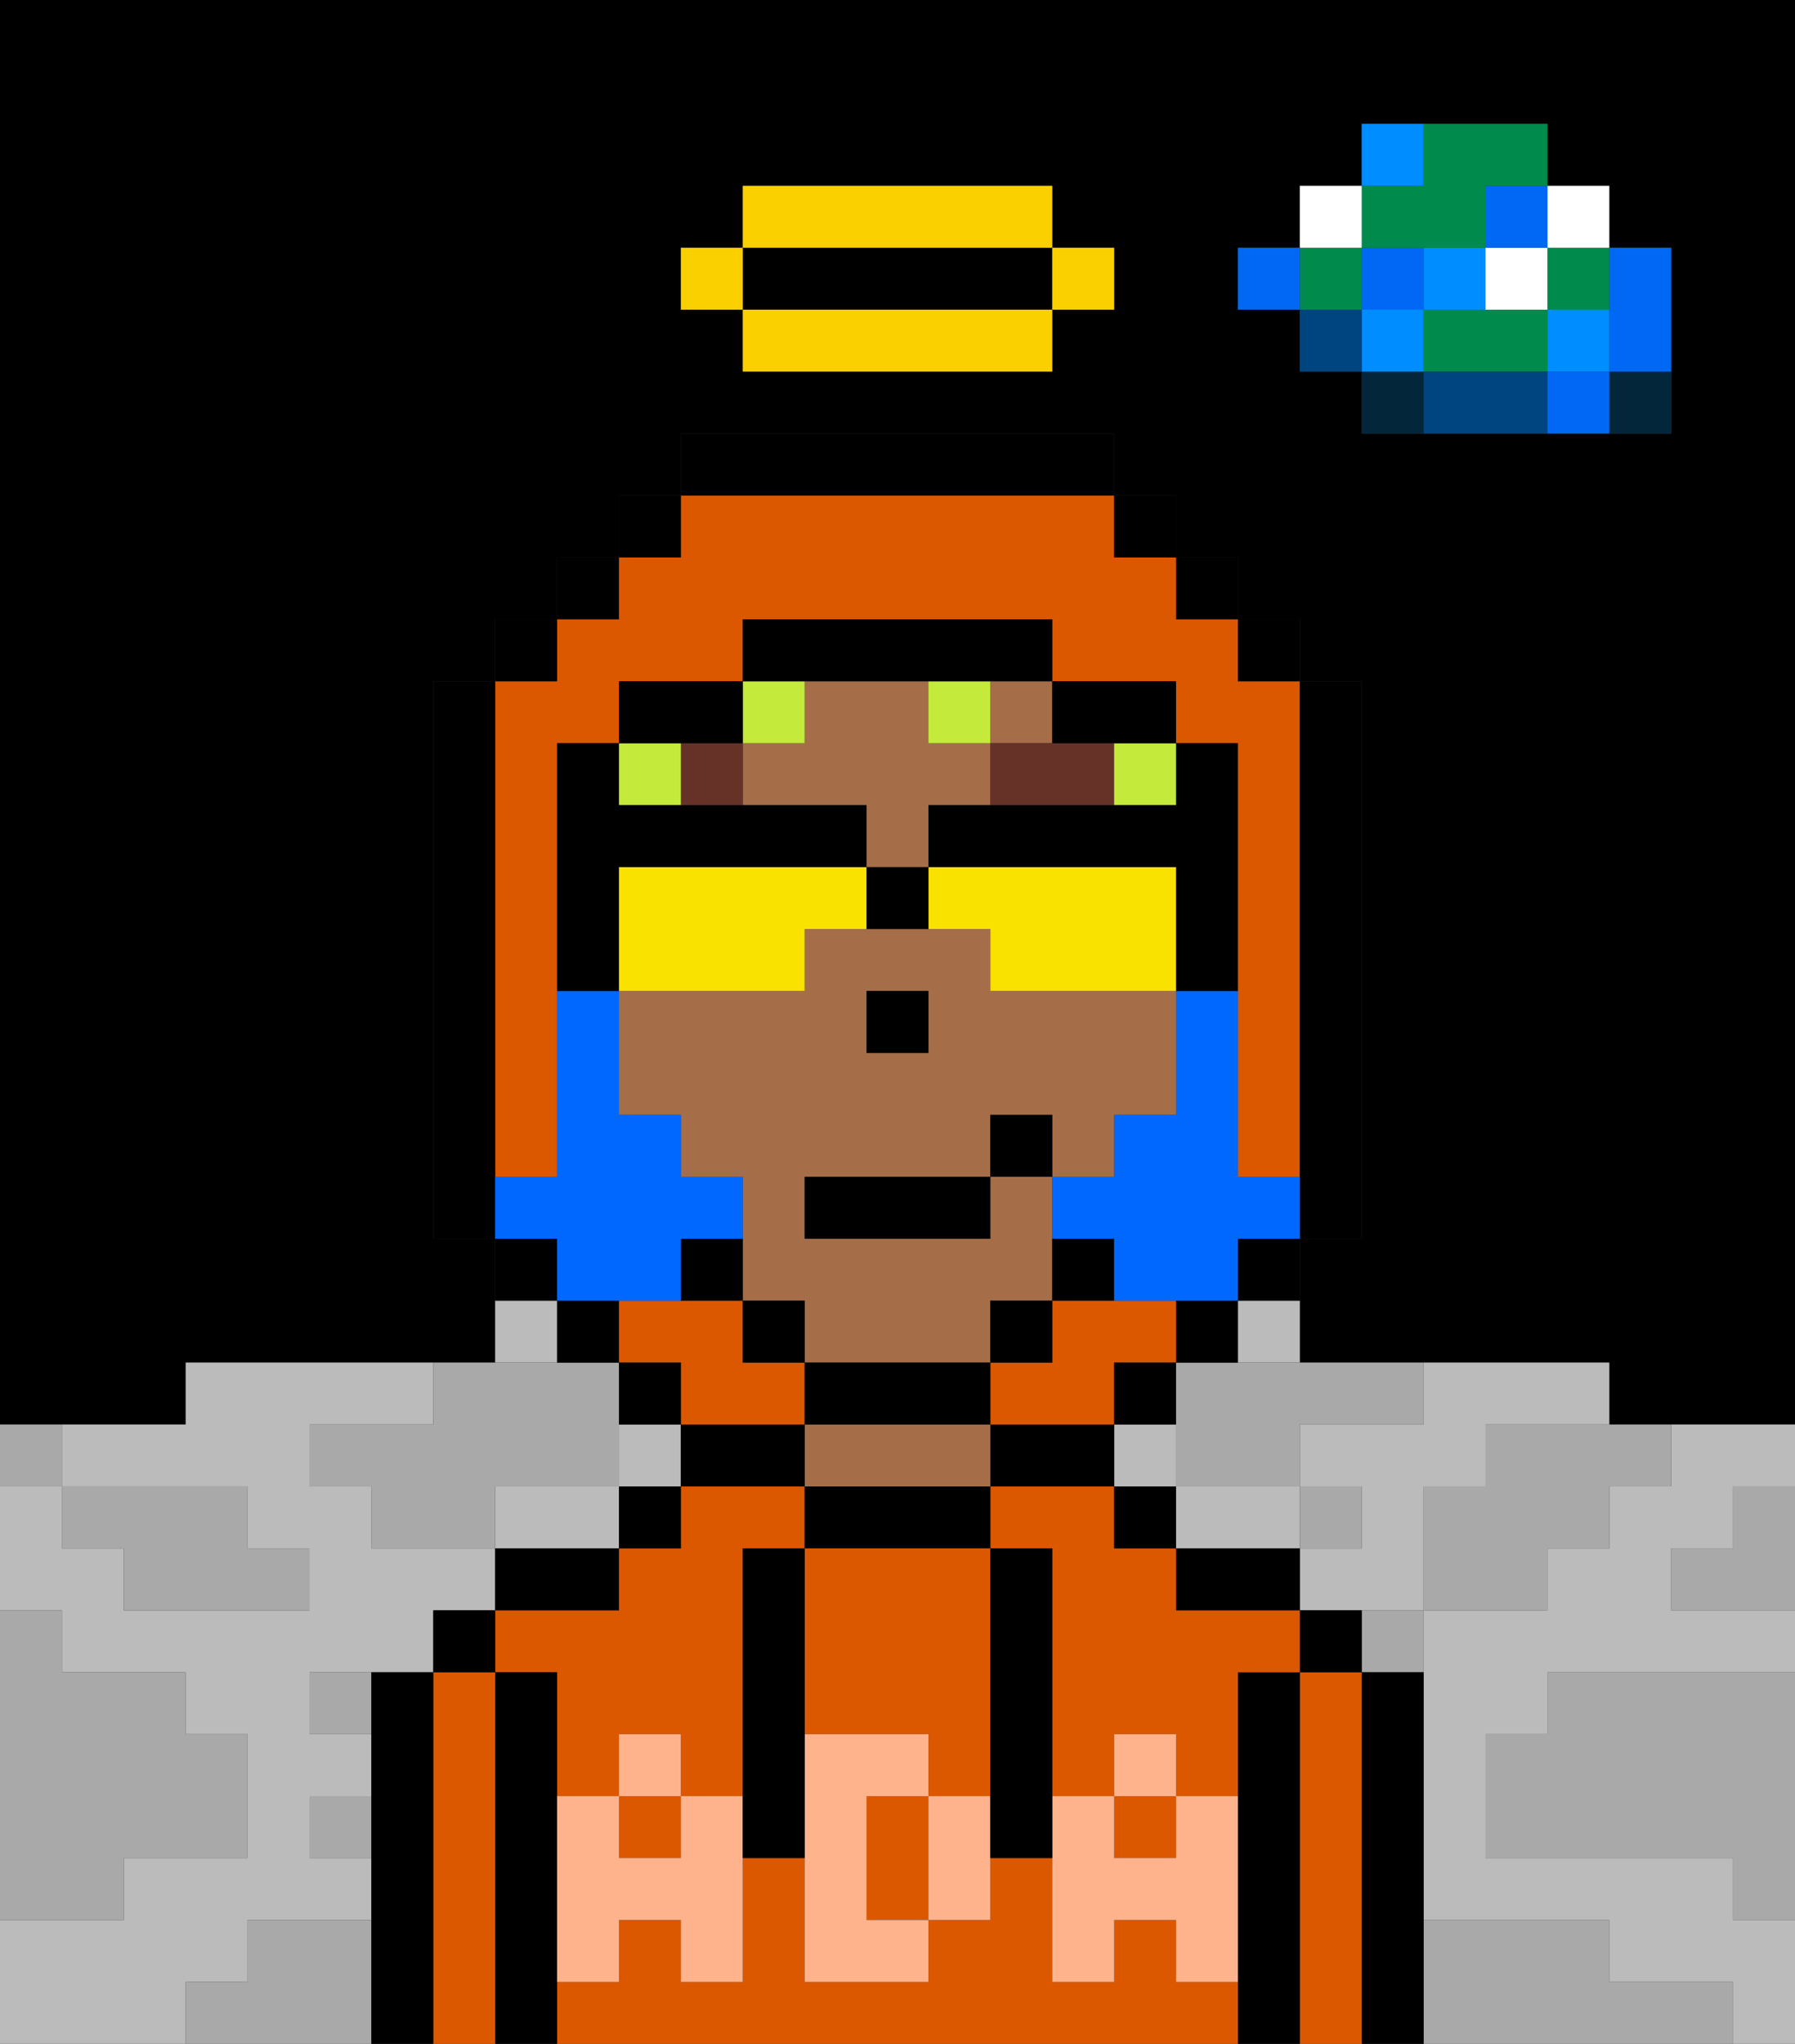 <svg xmlns="http://www.w3.org/2000/svg" viewBox="0 0 29 33"><rect x="0" y="0" width="29" height="33" fill="#333333" stroke="none"/><defs><style>polygon,rect,path{shape-rendering:crispedges;}polygon,rect,path{shape-rendering:crispedges;}.kb139-1{fill:#a9a9a9;}.kb139-2{fill:#bbbbbb;}.kb139-3{fill:#04263a;}.kb139-4{fill:#0068f5;}.kb139-5{fill:#008dff;}.kb139-6{fill:#008b4c;}.kb139-7{fill:#ffffff;}.kb139-8{fill:#004480;}.kb139-9{fill:#000000;}.kb139-10{fill:#db5800;}.kb139-11{fill:#a56e49;}.kb139-12{fill:#ffb38d;}.kb139-13{fill:#663228;}.kb139-14{fill:#c4ea3b;}.kb139-15{fill:#0068ff;}.kb139-16{fill:#f9e100;}.kb139-17{fill:#fad000;}</style></defs><polygon class="kb139-1" points="28 25 27 25 27 26 28 26 29 26 29 25 29 24 28 24 28 25"/><path class="kb139-9" d="M27,0H0V23H3V22H8V20H7V11H8V10H9V9h1V8h1V7h7V8h1V9h1v1h1v1h1v9H21v2h5v1h3V0H27ZM18,5H17V6H12V5H11V4h1V3h5V4h1Zm9,0V7H22V6H21V5H20V4h1V3h1V2h3V3h1V4h1Z"/><polygon class="kb139-9" points="16 4 15 4 14 4 13 4 12 4 12 5 13 5 14 5 15 5 16 5 17 5 17 4 16 4"/><polygon class="kb139-1" points="27 32 26 32 26 31 25 31 24 31 23 31 23 32 23 33 24 33 25 33 26 33 27 33 28 33 28 32 27 32"/><polygon class="kb139-1" points="27 27 26 27 25 27 25 28 24 28 24 29 24 30 25 30 26 30 27 30 28 30 28 31 29 31 29 30 29 29 29 28 29 27 28 27 27 27"/><polygon class="kb139-2" points="20 25 21 25 21 24 20 24 19 24 19 25 20 25"/><rect class="kb139-2" x="10" y="23" width="1" height="1"/><rect class="kb139-2" x="20" y="21" width="1" height="1"/><rect class="kb139-2" x="18" y="23" width="1" height="1"/><polygon class="kb139-2" points="4 32 4 31 5 31 6 31 6 30 5 30 5 29 6 29 6 28 5 28 5 27 6 27 7 27 7 26 8 26 8 25 7 25 6 25 6 24 5 24 5 23 6 23 7 23 7 22 6 22 5 22 4 22 3 22 3 23 2 23 1 23 1 24 2 24 3 24 4 24 4 25 5 25 5 26 4 26 3 26 2 26 2 25 1 25 1 24 0 24 0 25 0 26 1 26 1 27 2 27 3 27 3 28 4 28 4 29 4 30 3 30 2 30 2 31 1 31 0 31 0 32 0 33 1 33 2 33 3 33 3 32 4 32"/><rect class="kb139-2" x="8" y="21" width="1" height="1"/><polygon class="kb139-2" points="27 23 27 24 26 24 26 25 25 25 25 26 24 26 23 26 23 27 23 28 23 29 23 30 23 31 24 31 25 31 26 31 26 32 27 32 28 32 28 33 29 33 29 32 29 31 28 31 28 30 27 30 26 30 25 30 24 30 24 29 24 28 25 28 25 27 26 27 27 27 28 27 29 27 29 26 28 26 27 26 27 25 28 25 28 24 29 24 29 23 28 23 27 23"/><polygon class="kb139-2" points="10 25 10 24 9 24 8 24 8 25 9 25 10 25"/><polygon class="kb139-2" points="22 23 21 23 21 24 22 24 22 25 21 25 21 26 22 26 23 26 23 25 23 24 24 24 24 23 25 23 26 23 26 22 25 22 24 22 23 22 23 23 22 23"/><rect class="kb139-3" x="26" y="6" width="1" height="1"/><polygon class="kb139-4" points="26 5 26 6 27 6 27 5 27 4 26 4 26 5"/><rect class="kb139-4" x="25" y="6" width="1" height="1"/><rect class="kb139-5" x="25" y="5" width="1" height="1"/><rect class="kb139-6" x="25" y="4" width="1" height="1"/><rect class="kb139-7" x="25" y="3" width="1" height="1"/><polygon class="kb139-1" points="24 23 24 24 23 24 23 25 23 26 24 26 25 26 25 25 26 25 26 24 27 24 27 23 26 23 25 23 24 23"/><polygon class="kb139-6" points="24 5 23 5 23 6 24 6 25 6 25 5 24 5"/><rect class="kb139-7" x="24" y="4" width="1" height="1"/><rect class="kb139-4" x="24" y="3" width="1" height="1"/><polygon class="kb139-8" points="24 6 23 6 23 7 24 7 25 7 25 6 24 6"/><rect class="kb139-5" x="23" y="4" width="1" height="1"/><rect class="kb139-1" x="22" y="26" width="1" height="1"/><rect class="kb139-3" x="22" y="6" width="1" height="1"/><rect class="kb139-5" x="22" y="5" width="1" height="1"/><rect class="kb139-4" x="22" y="4" width="1" height="1"/><polygon class="kb139-6" points="23 4 24 4 24 3 25 3 25 2 24 2 23 2 23 3 22 3 22 4 23 4"/><rect class="kb139-5" x="22" y="2" width="1" height="1"/><rect class="kb139-1" x="21" y="24" width="1" height="1"/><rect class="kb139-8" x="21" y="5" width="1" height="1"/><rect class="kb139-6" x="21" y="4" width="1" height="1"/><rect class="kb139-7" x="21" y="3" width="1" height="1"/><rect class="kb139-4" x="20" y="4" width="1" height="1"/><polygon class="kb139-1" points="19 22 19 23 19 24 20 24 21 24 21 23 22 23 23 23 23 22 22 22 21 22 20 22 19 22"/><rect class="kb139-1" x="5" y="27" width="1" height="1"/><polygon class="kb139-1" points="6 23 5 23 5 24 6 24 6 25 7 25 8 25 8 24 9 24 10 24 10 23 10 22 9 22 8 22 7 22 7 23 6 23"/><polygon class="kb139-1" points="6 31 5 31 4 31 4 32 3 32 3 33 4 33 5 33 6 33 6 32 6 31"/><rect class="kb139-1" x="5" y="29" width="1" height="1"/><polygon class="kb139-1" points="2 31 2 30 3 30 4 30 4 29 4 28 3 28 3 27 2 27 1 27 1 26 0 26 0 27 0 28 0 29 0 30 0 31 1 31 2 31"/><polygon class="kb139-1" points="2 25 2 26 3 26 4 26 5 26 5 25 4 25 4 24 3 24 2 24 1 24 1 25 2 25"/><rect class="kb139-1" y="23" width="1" height="1"/><polygon class="kb139-9" points="23 31 23 30 23 29 23 28 23 27 22 27 22 28 22 29 22 30 22 31 22 32 22 33 23 33 23 32 23 31"/><polygon class="kb139-10" points="22 31 22 30 22 29 22 28 22 27 21 27 21 28 21 29 21 30 21 31 21 32 21 33 22 33 22 32 22 31"/><rect class="kb139-9" x="21" y="26" width="1" height="1"/><polygon class="kb139-9" points="21 31 21 30 21 29 21 28 21 27 20 27 20 28 20 29 20 30 20 31 20 32 20 33 21 33 21 32 21 31"/><polygon class="kb139-10" points="20 26 19 26 19 25 18 25 18 24 17 24 16 24 16 25 17 25 17 26 17 27 17 28 17 29 18 29 18 28 19 28 19 29 20 29 20 28 20 27 21 27 21 26 20 26"/><polygon class="kb139-10" points="19 32 19 31 18 31 18 32 17 32 17 31 17 30 16 30 16 31 15 31 15 32 14 32 13 32 13 31 13 30 12 30 12 31 12 32 11 32 11 31 10 31 10 32 9 32 9 33 10 33 11 33 12 33 13 33 14 33 15 33 16 33 17 33 18 33 19 33 20 33 20 32 19 32"/><rect class="kb139-10" x="18" y="29" width="1" height="1"/><rect class="kb139-10" x="10" y="29" width="1" height="1"/><polygon class="kb139-10" points="10 28 11 28 11 29 12 29 12 28 12 27 12 26 12 25 13 25 13 24 12 24 11 24 11 25 10 25 10 26 9 26 8 26 8 27 9 27 9 28 9 29 10 29 10 28"/><polygon class="kb139-9" points="19 25 19 26 20 26 21 26 21 25 20 25 19 25"/><rect class="kb139-9" x="18" y="24" width="1" height="1"/><polygon class="kb139-9" points="17 23 16 23 16 24 17 24 18 24 18 23 17 23"/><polygon class="kb139-9" points="14 24 13 24 13 25 14 25 15 25 16 25 16 24 15 24 14 24"/><polygon class="kb139-11" points="15 23 14 23 13 23 13 24 14 24 15 24 16 24 16 23 15 23"/><polygon class="kb139-9" points="12 23 11 23 11 24 12 24 13 24 13 23 12 23"/><rect class="kb139-9" x="10" y="24" width="1" height="1"/><polygon class="kb139-9" points="10 26 10 25 9 25 8 25 8 26 9 26 10 26"/><polygon class="kb139-9" points="9 31 9 30 9 29 9 28 9 27 8 27 8 28 8 29 8 30 8 31 8 32 8 33 9 33 9 32 9 31"/><polygon class="kb139-10" points="8 31 8 30 8 29 8 28 8 27 7 27 7 28 7 29 7 30 7 31 7 32 7 33 8 33 8 32 8 31"/><rect class="kb139-9" x="7" y="26" width="1" height="1"/><polygon class="kb139-9" points="7 31 7 30 7 29 7 28 7 27 6 27 6 28 6 29 6 30 6 31 6 32 6 33 7 33 7 32 7 31"/><polygon class="kb139-10" points="14 25 13 25 13 26 13 27 13 28 14 28 15 28 15 29 16 29 16 28 16 27 16 26 16 25 15 25 14 25"/><polygon class="kb139-10" points="15 29 14 29 14 30 14 31 15 31 15 30 15 29"/><polygon class="kb139-12" points="19 30 18 30 18 29 17 29 17 30 17 31 17 32 18 32 18 31 19 31 19 32 20 32 20 31 20 30 20 29 19 29 19 30"/><rect class="kb139-12" x="18" y="28" width="1" height="1"/><polygon class="kb139-12" points="15 29 15 30 15 31 16 31 16 30 16 29 15 29"/><polygon class="kb139-12" points="14 30 14 29 15 29 15 28 14 28 13 28 13 29 13 30 13 31 13 32 14 32 15 32 15 31 14 31 14 30"/><polygon class="kb139-12" points="11 29 11 30 10 30 10 29 9 29 9 30 9 31 9 32 10 32 10 31 11 31 11 32 12 32 12 31 12 30 12 29 11 29"/><rect class="kb139-12" x="10" y="28" width="1" height="1"/><polygon class="kb139-9" points="13 28 13 27 13 26 13 25 12 25 12 26 12 27 12 28 12 29 12 30 13 30 13 29 13 28"/><polygon class="kb139-9" points="17 28 17 27 17 26 17 25 16 25 16 26 16 27 16 28 16 29 16 30 17 30 17 29 17 28"/><path class="kb139-11" d="M13,21v1h3V21h1V19H16v1H13V19h3V18h1v1h1V18h1V16H16V15H13v1H10v2h1v1h1v2Zm1-5h1v1H14Z"/><rect class="kb139-11" x="16" y="11" width="1" height="1"/><polygon class="kb139-11" points="15 13 16 13 16 12 15 12 15 11 14 11 13 11 13 12 12 12 12 13 13 13 14 13 14 14 15 14 15 13"/><rect class="kb139-9" x="14" y="16" width="1" height="1"/><polygon class="kb139-13" points="17 13 18 13 18 12 17 12 16 12 16 13 17 13"/><rect class="kb139-13" x="11" y="12" width="1" height="1"/><rect class="kb139-14" x="12" y="11" width="1" height="1"/><rect class="kb139-14" x="15" y="11" width="1" height="1"/><rect class="kb139-14" x="18" y="12" width="1" height="1"/><rect class="kb139-14" x="10" y="12" width="1" height="1"/><polygon class="kb139-10" points="17 22 16 22 16 23 17 23 18 23 18 22 19 22 19 21 18 21 17 21 17 22"/><polygon class="kb139-10" points="11 23 12 23 13 23 13 22 12 22 12 21 11 21 10 21 10 22 11 22 11 23"/><polygon class="kb139-10" points="8 13 8 14 8 15 8 16 8 17 8 18 8 19 9 19 9 18 9 17 9 16 9 15 9 14 9 13 9 12 10 12 10 11 11 11 12 11 12 10 13 10 14 10 15 10 16 10 17 10 17 11 18 11 19 11 19 12 20 12 20 13 20 14 20 15 20 16 20 17 20 18 20 19 21 19 21 18 21 17 21 16 21 15 21 14 21 13 21 12 21 11 20 11 20 10 19 10 19 9 18 9 18 8 17 8 16 8 15 8 14 8 13 8 12 8 11 8 11 9 10 9 10 10 9 10 9 11 8 11 8 12 8 13"/><rect class="kb139-9" x="10" y="8" width="1" height="1"/><rect class="kb139-9" x="9" y="9" width="1" height="1"/><rect class="kb139-9" x="8" y="10" width="1" height="1"/><polygon class="kb139-9" points="8 18 8 17 8 16 8 15 8 14 8 13 8 12 8 11 7 11 7 12 7 13 7 14 7 15 7 16 7 17 7 18 7 19 7 20 8 20 8 19 8 18"/><rect class="kb139-9" x="8" y="20" width="1" height="1"/><rect class="kb139-9" x="9" y="21" width="1" height="1"/><rect class="kb139-9" x="10" y="22" width="1" height="1"/><rect class="kb139-9" x="18" y="22" width="1" height="1"/><rect class="kb139-9" x="19" y="21" width="1" height="1"/><rect class="kb139-9" x="20" y="20" width="1" height="1"/><polygon class="kb139-9" points="21 13 21 14 21 15 21 16 21 17 21 18 21 19 21 20 22 20 22 19 22 18 22 17 22 16 22 15 22 14 22 13 22 12 22 11 21 11 21 12 21 13"/><rect class="kb139-9" x="20" y="10" width="1" height="1"/><rect class="kb139-9" x="19" y="9" width="1" height="1"/><rect class="kb139-9" x="18" y="8" width="1" height="1"/><polygon class="kb139-9" points="13 8 14 8 15 8 16 8 17 8 18 8 18 7 17 7 16 7 15 7 14 7 13 7 12 7 11 7 11 8 12 8 13 8"/><polygon class="kb139-9" points="12 12 12 11 11 11 10 11 10 12 11 12 12 12"/><rect class="kb139-9" x="11" y="20" width="1" height="1"/><rect class="kb139-9" x="12" y="21" width="1" height="1"/><polygon class="kb139-9" points="15 23 16 23 16 22 15 22 14 22 13 22 13 23 14 23 15 23"/><rect class="kb139-9" x="16" y="21" width="1" height="1"/><rect class="kb139-9" x="17" y="20" width="1" height="1"/><polygon class="kb139-9" points="18 12 19 12 19 11 18 11 17 11 17 12 18 12"/><polygon class="kb139-9" points="14 11 15 11 16 11 17 11 17 10 16 10 15 10 14 10 13 10 12 10 12 11 13 11 14 11"/><polygon class="kb139-15" points="20 19 20 18 20 17 20 16 19 16 19 17 19 18 18 18 18 19 17 19 17 20 18 20 18 21 19 21 20 21 20 20 21 20 21 19 20 19"/><polygon class="kb139-15" points="9 21 10 21 11 21 11 20 12 20 12 19 11 19 11 18 10 18 10 17 10 16 9 16 9 17 9 18 9 19 8 19 8 20 9 20 9 21"/><polygon class="kb139-16" points="12 16 13 16 13 15 14 15 14 14 13 14 12 14 11 14 10 14 10 15 10 16 11 16 12 16"/><polygon class="kb139-16" points="19 14 18 14 17 14 16 14 15 14 15 15 16 15 16 16 17 16 18 16 19 16 19 15 19 14"/><polygon class="kb139-9" points="18 13 17 13 16 13 15 13 15 14 16 14 17 14 18 14 19 14 19 15 19 16 20 16 20 15 20 14 20 13 20 12 19 12 19 13 18 13"/><polygon class="kb139-9" points="10 14 11 14 12 14 13 14 14 14 14 13 13 13 12 13 11 13 10 13 10 12 9 12 9 13 9 14 9 15 9 16 10 16 10 15 10 14"/><rect class="kb139-9" x="14" y="14" width="1" height="1"/><rect class="kb139-17" x="17" y="4" width="1" height="1"/><polygon class="kb139-17" points="15 5 14 5 13 5 12 5 12 6 13 6 14 6 15 6 16 6 17 6 17 5 16 5 15 5"/><polygon class="kb139-17" points="14 4 15 4 16 4 17 4 17 3 16 3 15 3 14 3 13 3 12 3 12 4 13 4 14 4"/><rect class="kb139-17" x="11" y="4" width="1" height="1"/><rect class="kb139-9" x="13" y="19" width="3" height="1"/><rect class="kb139-9" x="16" y="18" width="1" height="1"/></svg>